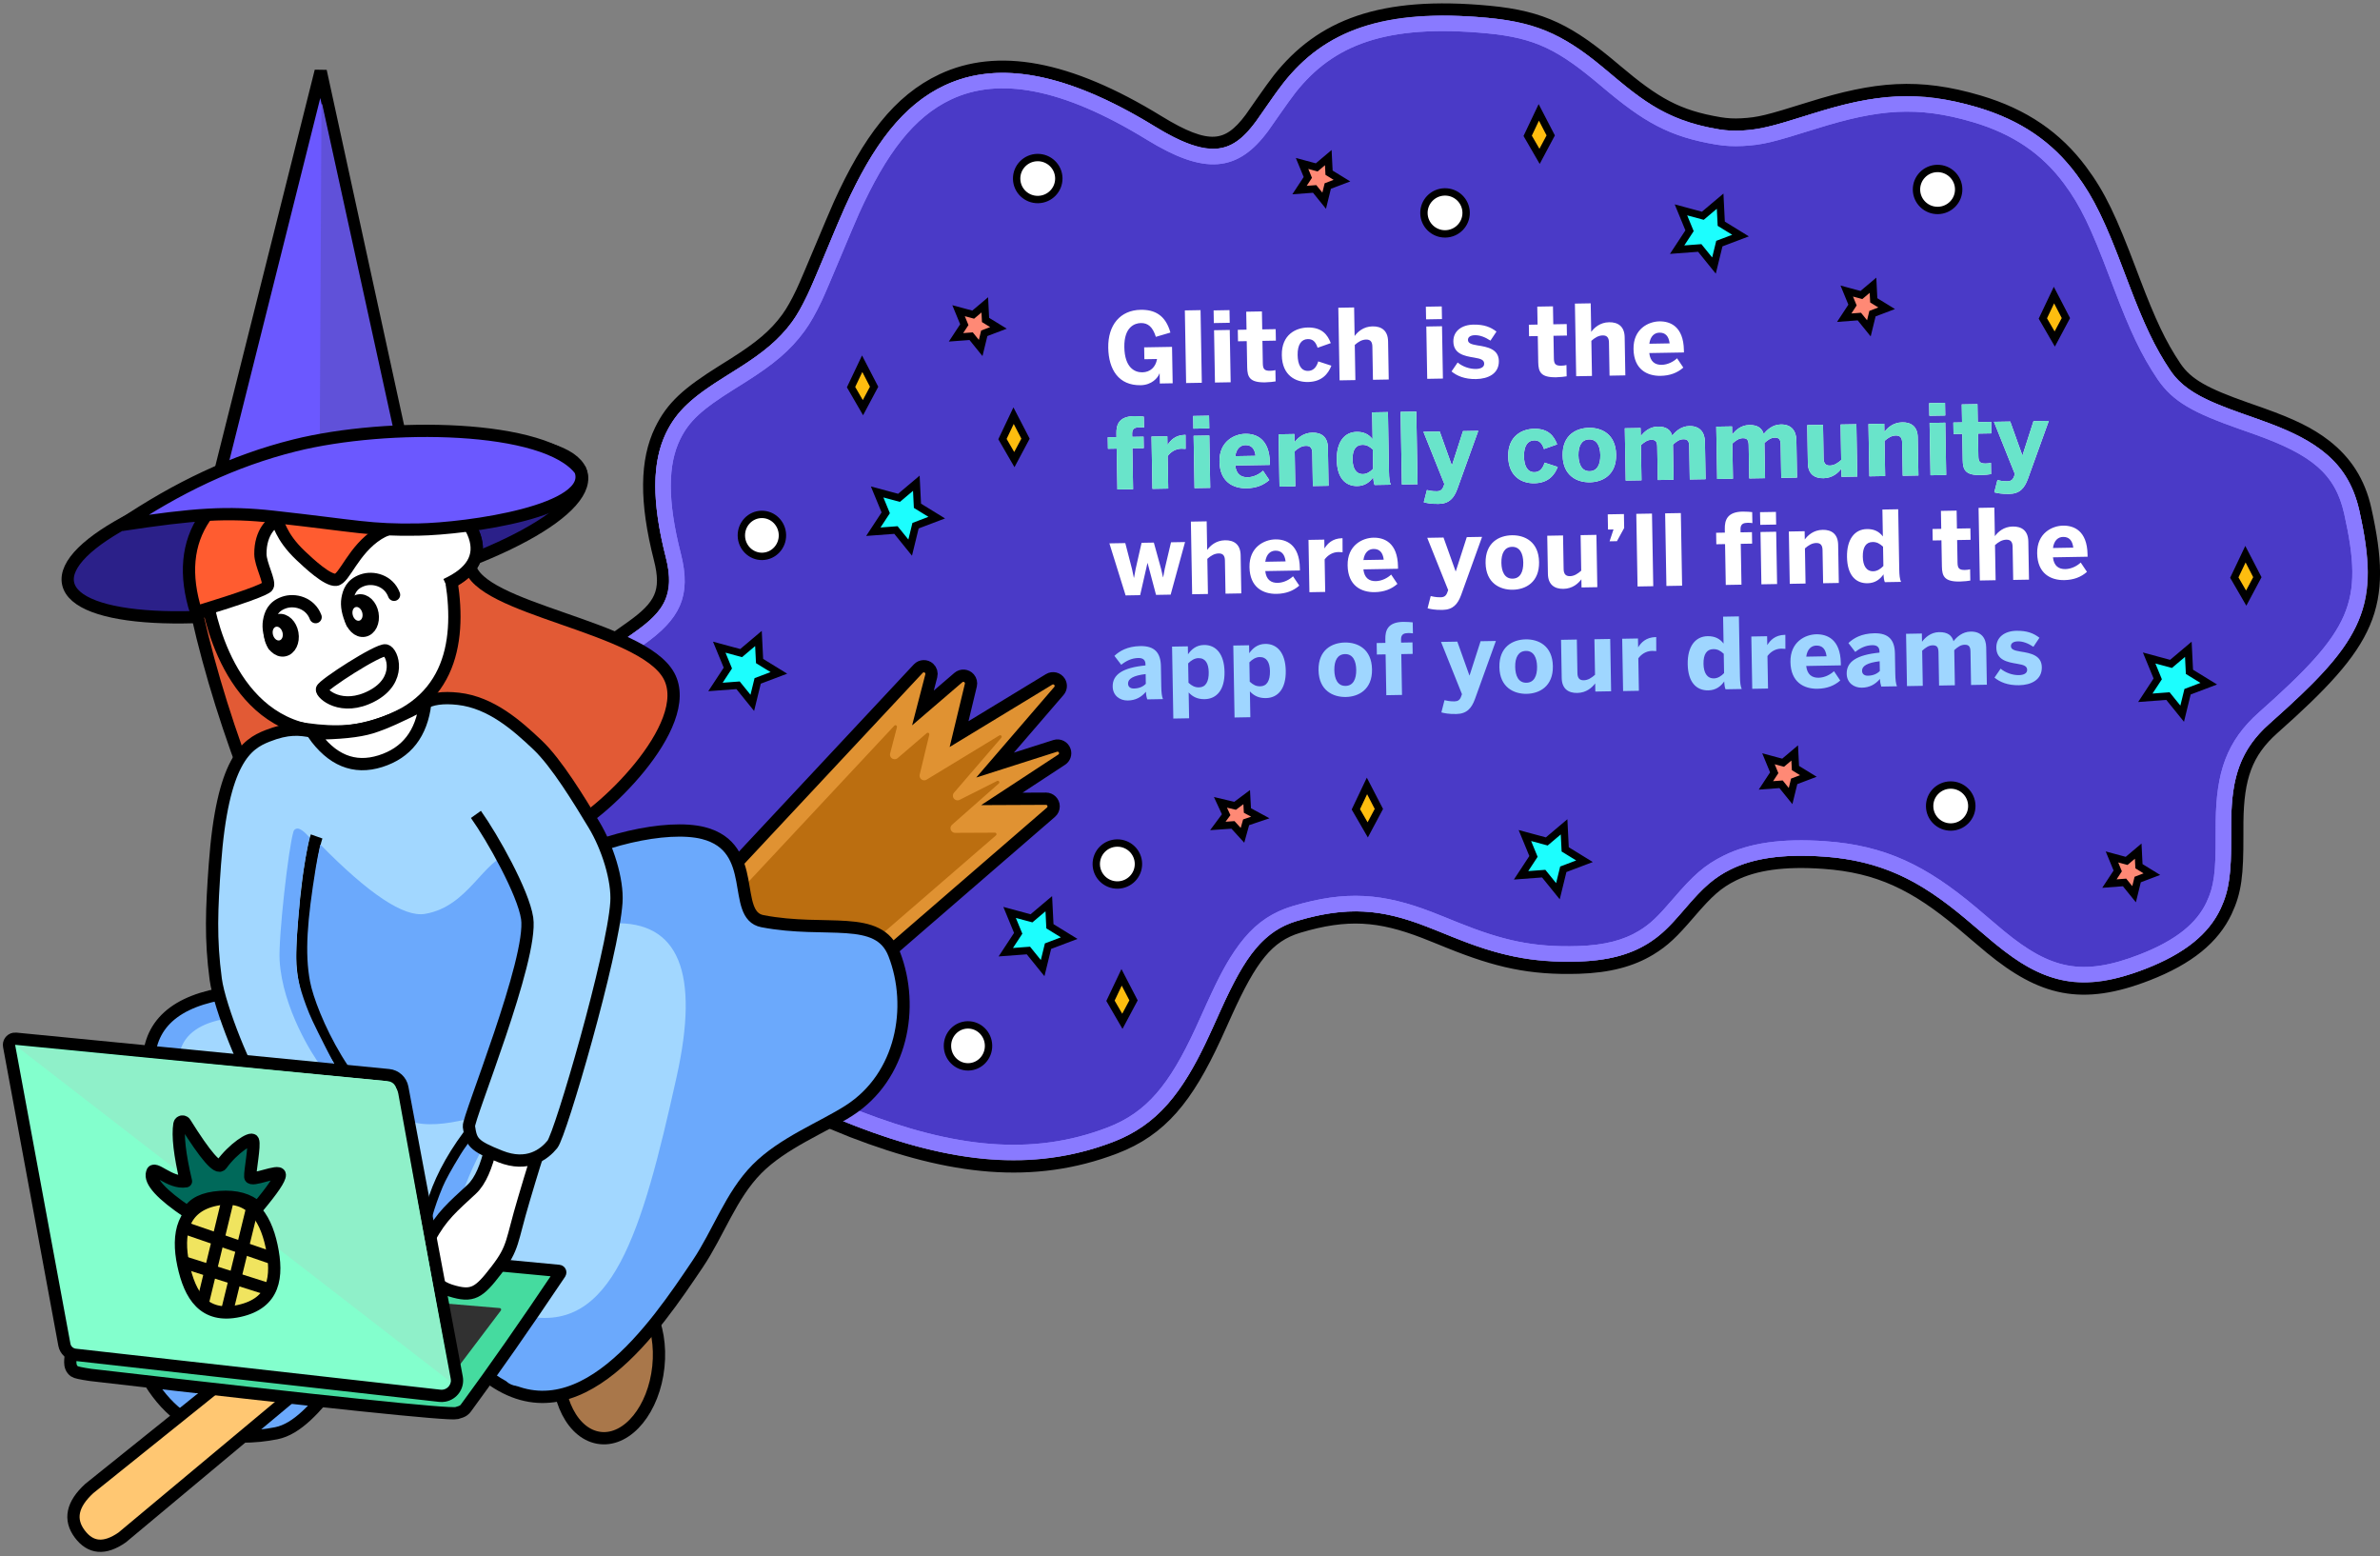 <?xml version="1.0" encoding="UTF-8"?>
<svg width="485px" height="317px" viewBox="0 0 485 317" version="1.1" xmlns="http://www.w3.org/2000/svg" xmlns:xlink="http://www.w3.org/1999/xlink">
    <rect x="0" y="0" width="485" height="317" fill="#808080" stroke="none"/>
    <!-- Generator: Sketch 52.5 (67469) - http://www.bohemiancoding.com/sketch -->
    <title>glitch-witch-large</title>
    <desc>Created with Sketch.</desc>
    <defs>
        <path d="M0.709,222.32 C25.669,179.58 40.553,150.524 45.362,135.151 C49.755,121.108 66.907,123.907 63.063,107.702 C54.359,71.009 77.939,75.61 89.631,60.17 C101.324,44.731 107.714,-14.373 164.243,21.684 C194.574,41.031 175.592,-5.653 232.614,0.757 C257.151,3.515 256.577,20.093 279.144,24.267 C293.619,26.945 306.584,12.741 331.849,20.685 C360.248,29.615 357.798,55.805 370.255,74.968 C378.022,86.916 403.996,83.286 408.274,104.188 C412.551,125.089 407.516,131.616 389.179,147.31 C370.841,163.004 394.21,185.304 363.016,196.799 C331.822,208.293 331.719,175.737 297.977,172.776 C264.235,169.816 275.132,192.915 247.6,193.273 C220.067,193.631 215.383,176.969 190.327,184.018 C172.384,189.066 174.953,220.086 152.06,228.382 C122.001,239.273 92.803,219.932 82.216,216.987 C49.304,207.832 48.461,197.146 38.19,199.489 C21.002,203.41 8.509,211.02 0.709,222.32 Z" id="path-1"></path>
        <path d="M2.057,37.092 L2.057,28.772 L0.277,28.772 L0.277,26.432 L2.057,26.432 L2.057,25.692 C2.057,23.912 2.597,22.212 5.757,22.212 C6.377,22.212 7.517,22.312 7.697,22.352 L7.697,24.592 C7.537,24.552 7.077,24.512 6.757,24.512 C5.977,24.512 5.257,24.652 5.257,25.792 L5.257,26.432 L7.577,26.432 L7.577,28.772 L5.257,28.772 L5.257,37.092 L2.057,37.092 Z M9.197,37.092 L9.197,26.432 L12.417,26.432 L12.417,28.212 L12.437,28.212 C13.017,27.312 14.037,26.212 16.037,26.212 L16.137,26.212 L16.097,29.072 C15.977,29.052 15.457,29.012 15.257,29.012 C13.977,29.012 13.017,29.692 12.417,30.472 L12.417,37.092 L9.197,37.092 Z M17.757,24.972 L17.757,22.392 L20.997,22.392 L20.997,24.972 L17.757,24.972 Z M17.777,37.092 L17.777,26.432 L20.977,26.432 L20.977,37.092 L17.777,37.092 Z M28.397,37.312 C25.617,37.312 22.957,35.892 22.957,31.772 C22.957,27.632 26.117,26.212 28.317,26.212 C30.517,26.212 33.217,27.312 33.217,32.152 L33.217,32.632 L26.157,32.632 C26.317,34.392 27.297,35.072 28.637,35.072 C29.897,35.072 31.077,34.452 31.797,33.792 L33.037,35.712 C31.797,36.772 30.257,37.312 28.397,37.312 Z M26.197,30.732 L30.337,30.732 C30.177,29.232 29.497,28.512 28.297,28.512 C27.297,28.512 26.437,29.172 26.197,30.732 Z M35.097,37.092 L35.097,26.432 L38.317,26.432 L38.317,28.112 C38.957,27.272 40.137,26.212 41.997,26.212 C43.797,26.212 45.097,27.112 45.097,29.312 L45.097,37.092 L41.897,37.092 L41.897,30.332 C41.897,29.372 41.537,28.872 40.637,28.872 C39.777,28.872 39.037,29.312 38.317,29.932 L38.317,37.092 L35.097,37.092 Z M50.957,37.252 C48.537,37.252 46.857,35.532 46.857,31.852 C46.857,28.172 48.557,26.212 50.997,26.212 C52.437,26.212 53.477,26.732 54.237,27.772 L54.237,22.292 L57.457,22.292 L57.457,34.492 C57.457,35.772 57.537,36.552 57.777,37.092 L54.477,37.092 C54.337,36.832 54.237,36.032 54.237,35.492 C53.537,36.452 52.537,37.252 50.957,37.252 Z M52.157,34.832 C52.977,34.832 53.717,34.332 54.237,33.792 L54.237,29.852 C53.537,29.192 52.957,28.872 52.117,28.872 C50.777,28.872 50.077,29.892 50.077,31.832 C50.077,33.612 50.717,34.832 52.157,34.832 Z M60.037,37.092 L60.037,22.292 L63.237,22.292 L63.237,37.092 L60.037,37.092 Z M67.477,41.172 C65.897,41.172 64.997,40.952 64.437,40.792 L65.117,38.312 C65.417,38.392 66.177,38.592 67.137,38.592 C67.837,38.592 68.237,38.332 68.497,37.672 L68.697,37.152 L64.617,26.432 L67.937,26.432 L70.277,33.352 L70.317,33.352 L72.677,26.432 L75.797,26.432 L71.317,38.212 C70.597,40.052 69.617,41.172 67.477,41.172 Z M87.037,37.312 C84.537,37.312 81.797,35.912 81.797,31.772 C81.797,27.512 84.817,26.212 87.177,26.212 C90.077,26.212 91.197,27.752 91.817,29.472 L89.117,30.372 C88.697,29.012 88.077,28.572 87.137,28.572 C85.837,28.572 85.017,29.672 85.017,31.792 C85.017,33.692 85.617,35.052 87.097,35.052 C87.957,35.052 88.737,34.592 89.197,33.152 L91.857,34.072 C91.177,35.732 89.857,37.312 87.037,37.312 Z M98.357,37.312 C95.777,37.312 92.897,35.912 92.897,31.772 C92.897,27.592 95.757,26.212 98.357,26.212 C100.937,26.212 103.797,27.592 103.797,31.772 C103.797,35.912 100.937,37.312 98.357,37.312 Z M98.357,35.052 C99.877,35.052 100.577,33.732 100.577,31.792 C100.577,30.012 99.957,28.572 98.357,28.572 C96.817,28.572 96.117,29.872 96.117,31.792 C96.117,33.572 96.717,35.052 98.357,35.052 Z M105.657,37.092 L105.657,26.432 L108.877,26.432 L108.877,28.112 C109.517,27.272 110.697,26.212 112.377,26.212 C114.157,26.212 114.997,26.952 115.297,28.112 C115.937,27.292 117.137,26.212 118.817,26.212 C120.977,26.212 121.937,27.572 121.937,29.472 L121.937,37.092 L118.717,37.092 L118.717,30.332 C118.717,29.372 118.497,28.872 117.557,28.872 C116.757,28.872 116.117,29.312 115.417,29.932 L115.417,37.092 L112.197,37.092 L112.197,30.332 C112.197,29.372 111.977,28.872 111.037,28.872 C110.237,28.872 109.597,29.312 108.877,29.932 L108.877,37.092 L105.657,37.092 Z M124.297,37.092 L124.297,26.432 L127.517,26.432 L127.517,28.112 C128.157,27.272 129.337,26.212 131.017,26.212 C132.797,26.212 133.637,26.952 133.937,28.112 C134.577,27.292 135.777,26.212 137.457,26.212 C139.617,26.212 140.577,27.572 140.577,29.472 L140.577,37.092 L137.357,37.092 L137.357,30.332 C137.357,29.372 137.137,28.872 136.197,28.872 C135.397,28.872 134.757,29.312 134.057,29.932 L134.057,37.092 L130.837,37.092 L130.837,30.332 C130.837,29.372 130.617,28.872 129.677,28.872 C128.877,28.872 128.237,29.312 127.517,29.932 L127.517,37.092 L124.297,37.092 Z M145.957,37.312 C144.137,37.312 142.837,36.412 142.837,34.212 L142.837,26.432 L146.057,26.432 L146.057,33.272 C146.057,34.232 146.417,34.752 147.317,34.752 C148.177,34.752 148.917,34.292 149.637,33.672 L149.637,26.432 L152.857,26.432 L152.857,37.092 L149.637,37.092 L149.637,35.432 C148.997,36.252 147.817,37.312 145.957,37.312 Z M155.317,37.092 L155.317,26.432 L158.537,26.432 L158.537,28.112 C159.177,27.272 160.357,26.212 162.217,26.212 C164.017,26.212 165.317,27.112 165.317,29.312 L165.317,37.092 L162.117,37.092 L162.117,30.332 C162.117,29.372 161.757,28.872 160.857,28.872 C159.997,28.872 159.257,29.312 158.537,29.932 L158.537,37.092 L155.317,37.092 Z M167.757,24.972 L167.757,22.392 L170.997,22.392 L170.997,24.972 L167.757,24.972 Z M167.777,37.092 L167.777,26.432 L170.977,26.432 L170.977,37.092 L167.777,37.092 Z M178.017,37.232 C174.857,37.232 174.397,36.092 174.397,34.092 L174.397,28.772 L172.617,28.772 L172.617,26.432 L174.397,26.432 L174.397,22.772 L177.597,22.772 L177.597,26.432 L180.337,26.432 L180.337,28.772 L177.597,28.772 L177.597,33.392 C177.597,34.532 177.917,34.892 179.077,34.892 C179.437,34.892 179.917,34.852 180.137,34.772 L180.137,37.072 C179.897,37.132 178.717,37.232 178.017,37.232 Z M183.757,41.172 C182.177,41.172 181.277,40.952 180.717,40.792 L181.397,38.312 C181.697,38.392 182.457,38.592 183.417,38.592 C184.117,38.592 184.517,38.332 184.777,37.672 L184.977,37.152 L180.897,26.432 L184.217,26.432 L186.557,33.352 L186.597,33.352 L188.957,26.432 L192.077,26.432 L187.597,38.212 C186.877,40.052 185.897,41.172 183.757,41.172 Z" id="path-2"></path>
    </defs>
    <g id="Kiki" stroke="none" stroke-width="1" fill="none" fill-rule="evenodd">
        <g id="option-1-copy-10" transform="translate(-64, -169)">
            <g id="glitch-witch-large" transform="translate(59, 168.465)">
                <g id="glitch-kiki-illustration" transform="translate(245.933, 159.55) rotate(-1) translate(-245.933, -159.55) translate(3.433, 4.55)">
                    <g id="background-blob" transform="translate(75, 0)">
                        <g id="Path-46-Copy-3">
                            <use fill="#4A3AC7" fill-rule="evenodd" xlink:href="#path-1"></use>
                            <path stroke="#000000" stroke-width="2.5" d="M-0.371,221.689 C24.541,179.032 39.398,150.03 44.169,134.778 C45.689,129.919 48.403,126.885 53.274,123.485 C53.835,123.093 55.714,121.818 55.795,121.762 C61.801,117.64 63.448,114.742 61.847,107.991 C59.046,96.183 59.355,87.886 62.448,81.78 C64.873,76.994 68.133,74.252 75.259,69.955 C75.534,69.789 76.479,69.221 76.539,69.185 C77.048,68.878 77.438,68.642 77.818,68.41 C83,65.245 86.048,62.832 88.635,59.416 C89.632,58.099 90.648,56.365 91.769,54.108 C93.061,51.508 98.28,39.39 99.686,36.427 C105.82,23.5 112.15,15.407 121.045,11.416 C132.335,6.35 146.643,8.975 164.915,20.63 C174.981,27.051 179.018,26.532 183.788,20.345 C184.09,19.953 188.114,14.301 189.603,12.487 C198.419,1.749 210.645,-2.97 232.753,-0.485 C243.714,0.747 249.09,3.729 258.144,11.655 C258.257,11.754 258.257,11.754 258.37,11.853 C266.278,18.775 270.727,21.439 279.371,23.038 C280.807,23.304 282.272,23.401 283.806,23.342 C287.42,23.204 289.132,22.783 297.844,20.226 C311.216,16.3 319.95,15.633 332.223,19.493 C341.39,22.375 347.932,27.14 352.82,33.94 C356.525,39.095 358.636,43.879 362.421,54.419 C362.629,54.997 362.738,55.302 362.837,55.576 C362.994,56.013 363.126,56.381 363.253,56.732 C366.226,64.958 368.294,69.657 371.303,74.287 C373.655,77.905 377.253,79.904 385.642,83.018 C385.946,83.131 387.044,83.537 387.267,83.62 C387.91,83.858 388.418,84.048 388.91,84.234 C394.702,86.426 398.348,88.224 401.558,90.799 C405.681,94.106 408.355,98.347 409.499,103.937 C413.605,124.002 410.236,130.933 389.991,148.26 C384.336,153.1 382.575,158.275 382.309,167.113 C382.285,167.92 382.273,168.564 382.251,170.03 C382.134,177.887 381.704,181.314 379.702,185.372 C377.06,190.729 371.95,194.839 363.448,197.972 C349.972,202.937 341.909,200.753 331.603,191.987 C330.442,190.999 326.408,187.426 325.741,186.85 C316.507,178.855 309.111,175.008 297.868,174.021 C289.707,173.305 283.877,174.088 279.449,176.179 C276.116,177.754 274.157,179.501 270.394,183.727 C270.345,183.782 270.345,183.782 270.295,183.838 C266.852,187.705 265.083,189.376 262.194,191.058 C258.388,193.274 253.738,194.443 247.616,194.523 C237.697,194.652 230.97,192.967 221.414,188.929 C220.822,188.679 218.8,187.817 218.791,187.813 C217.764,187.376 216.99,187.052 216.236,186.747 C207.22,183.098 200.65,182.412 190.666,185.221 C184.323,187.006 180.829,191.487 175.606,202.495 C175.437,202.852 175.265,203.216 175.032,203.71 C174.744,204.321 174.59,204.649 174.454,204.937 C173.982,205.937 173.627,206.682 173.272,207.415 C167.351,219.658 161.98,226.117 152.485,229.557 C135.654,235.656 118.857,233.34 99.046,225.306 C97.832,224.814 84.185,218.832 81.881,218.191 C78.509,217.253 75.369,216.271 72.435,215.244 C64.688,212.534 58.894,209.748 53.256,206.347 C51.94,205.553 48.279,203.24 47.829,202.965 C46.126,201.926 44.938,201.313 43.806,200.919 C42.102,200.327 40.488,200.247 38.468,200.708 C21.567,204.563 9.346,212.007 1.738,223.03 L-0.371,221.689 Z"></path>
                            <path stroke="#897AFF" stroke-width="3.15" d="M9.059,211.044 C16.543,204.983 26.145,200.621 37.84,197.953 C40.37,197.376 42.524,197.483 44.734,198.251 C46.095,198.724 47.44,199.419 49.301,200.554 C49.778,200.845 53.43,203.153 54.715,203.928 C60.193,207.233 65.812,209.934 73.367,212.578 C76.243,213.584 79.325,214.548 82.638,215.469 C85.169,216.173 99.093,222.277 100.108,222.689 C119.334,230.485 135.487,232.712 151.523,226.901 C160.151,223.774 165.1,217.824 170.729,206.185 C171.079,205.462 171.431,204.723 171.899,203.731 C172.035,203.444 172.189,203.117 172.477,202.505 C172.711,202.009 172.884,201.643 173.054,201.284 C178.613,189.568 182.498,184.584 189.901,182.502 C200.541,179.508 207.737,180.26 217.296,184.128 C218.068,184.441 218.856,184.77 219.897,185.213 C219.91,185.219 221.927,186.08 222.513,186.327 C231.741,190.226 238.11,191.821 247.579,191.698 C253.236,191.624 257.409,190.575 260.772,188.617 C263.327,187.13 264.932,185.613 268.185,181.959 C268.235,181.904 268.235,181.904 268.284,181.848 C272.285,177.355 274.469,175.408 278.243,173.625 C283.167,171.299 289.489,170.45 298.115,171.207 C310.044,172.254 317.946,176.365 327.59,184.714 C328.277,185.308 332.299,188.87 333.433,189.835 C343.022,197.991 350.055,199.896 362.471,195.321 C370.338,192.422 374.875,188.773 377.169,184.123 C378.921,180.57 379.316,177.428 379.426,169.988 C379.448,168.508 379.46,167.854 379.485,167.028 C379.773,157.472 381.782,151.568 388.154,146.114 C407.693,129.391 410.6,123.41 406.731,104.504 C404.897,95.542 399.615,91.306 387.91,86.877 C387.425,86.693 386.922,86.505 386.285,86.269 C386.063,86.186 384.965,85.78 384.659,85.666 C375.696,82.34 371.739,80.141 368.935,75.826 C365.776,70.967 363.639,66.109 360.596,57.693 C360.469,57.339 360.336,56.97 360.178,56.532 C360.08,56.257 359.97,55.952 359.762,55.373 C356.065,45.079 354.027,40.46 350.526,35.589 C345.992,29.282 339.956,24.885 331.376,22.187 C319.735,18.527 311.524,19.154 298.64,22.936 C289.65,25.575 287.865,26.014 283.914,26.165 C282.177,26.231 280.505,26.121 278.857,25.816 C269.607,24.105 264.765,21.206 256.51,13.979 C256.396,13.88 256.396,13.88 256.283,13.78 C247.622,6.199 242.716,3.477 232.438,2.322 C211.263,-0.058 199.983,4.296 191.786,14.28 C190.372,16.002 186.384,21.604 186.025,22.07 C180.327,29.462 174.65,30.191 163.396,23.012 C145.853,11.822 132.5,9.372 122.201,13.993 C114.073,17.64 108.109,25.266 102.239,37.638 C100.866,40.53 95.633,52.679 94.299,55.365 C93.107,57.766 92.008,59.641 90.887,61.121 C88.038,64.883 84.749,67.487 79.29,70.821 C78.905,71.056 78.51,71.296 77.996,71.605 C77.934,71.642 76.991,72.209 76.717,72.374 C70.02,76.413 67.082,78.884 64.968,83.056 C62.22,88.481 61.935,96.125 64.596,107.339 C66.512,115.42 64.263,119.377 57.394,124.092 C57.299,124.157 55.433,125.423 54.891,125.801 C50.485,128.877 48.163,131.473 46.865,135.621 C42.479,149.641 29.886,174.753 9.059,211.044 Z" stroke-linejoin="square"></path>
                        </g>
                        <path d="M37.49,196.418 C40.305,195.776 42.759,195.897 45.251,196.763 C46.74,197.281 48.173,198.021 50.121,199.209 C50.614,199.51 54.262,201.815 55.528,202.579 C60.917,205.83 66.439,208.485 73.888,211.091 C76.73,212.086 79.779,213.039 83.06,213.952 C85.718,214.691 99.796,220.863 100.7,221.229 C119.599,228.893 135.393,231.07 150.986,225.42 C159.132,222.468 163.845,216.802 169.311,205.499 C169.659,204.781 170.008,204.047 170.475,203.058 C170.61,202.772 170.764,202.446 171.053,201.833 C171.287,201.337 171.46,200.969 171.631,200.609 C174.308,194.966 176.078,191.758 178.387,188.796 C181.456,184.86 185.028,182.237 189.474,180.986 C200.479,177.889 208.025,178.677 217.887,182.668 C218.669,182.985 219.465,183.318 220.513,183.764 C220.529,183.77 222.543,184.63 223.126,184.876 C232.171,188.698 238.341,190.243 247.559,190.123 C252.955,190.053 256.863,189.071 259.98,187.256 C262.347,185.877 263.861,184.447 267.009,180.912 L267.108,180.801 C271.241,176.159 273.55,174.1 277.57,172.201 C282.771,169.744 289.368,168.859 298.252,169.638 C310.564,170.719 318.749,174.977 328.621,183.523 C329.319,184.127 333.334,187.682 334.454,188.635 C343.643,196.451 350.101,198.201 361.927,193.843 C369.439,191.075 373.657,187.683 375.756,183.426 C377.37,180.154 377.744,177.172 377.851,169.964 C377.873,168.476 377.886,167.817 377.911,166.98 C378.211,157.024 380.358,150.714 387.13,144.917 C406.275,128.532 408.925,123.08 405.188,104.819 C403.491,96.528 398.602,92.606 387.353,88.35 C386.871,88.167 386.371,87.981 385.737,87.745 C385.516,87.663 384.418,87.257 384.111,87.143 C374.827,83.697 370.671,81.388 367.614,76.685 C364.372,71.697 362.196,66.751 359.115,58.228 C358.987,57.874 358.854,57.504 358.696,57.064 C358.597,56.79 358.487,56.484 358.28,55.906 C354.632,45.747 352.635,41.221 349.247,36.508 C344.911,30.476 339.157,26.285 330.904,23.69 C319.615,20.14 311.695,20.745 299.084,24.448 C289.939,27.132 288.113,27.581 283.974,27.739 C282.125,27.81 280.336,27.691 278.571,27.365 C268.983,25.591 263.922,22.561 255.472,15.164 C255.359,15.065 255.359,15.065 255.245,14.965 C246.804,7.576 242.16,5 232.262,3.887 C211.607,1.565 200.855,5.716 193.004,15.279 C191.631,16.95 187.662,22.525 187.272,23.031 C181.056,31.096 174.466,31.941 162.549,24.34 C145.413,13.41 132.592,11.057 122.846,15.43 C115.146,18.885 109.385,26.25 103.662,38.313 C102.308,41.165 97.068,53.332 95.71,56.066 C94.477,58.548 93.332,60.502 92.143,62.072 C89.148,66.026 85.724,68.737 80.111,72.165 C79.722,72.403 79.324,72.643 78.808,72.954 C78.746,72.992 77.803,73.558 77.531,73.723 C71.072,77.618 68.314,79.937 66.373,83.768 C63.817,88.813 63.546,96.092 66.128,106.975 C68.221,115.797 65.636,120.345 58.285,125.39 C58.183,125.46 56.325,126.721 55.792,127.093 C51.645,129.987 49.542,132.339 48.368,136.091 C44.194,149.436 32.736,172.576 13.949,205.656 C20.569,201.564 28.423,198.486 37.49,196.418 Z M0.709,222.32 C25.669,179.58 40.553,150.524 45.362,135.151 C49.755,121.108 66.907,123.907 63.063,107.702 C54.359,71.009 77.939,75.61 89.631,60.17 C101.324,44.731 107.714,-14.373 164.243,21.684 C194.574,41.031 175.592,-5.653 232.614,0.757 C257.151,3.515 256.577,20.093 279.144,24.267 C293.619,26.945 306.584,12.741 331.849,20.685 C360.248,29.615 357.798,55.805 370.255,74.968 C378.022,86.916 403.996,83.286 408.274,104.188 C412.551,125.089 407.516,131.616 389.179,147.31 C370.841,163.004 394.21,185.304 363.016,196.799 C331.822,208.293 331.719,175.737 297.977,172.776 C264.235,169.816 275.132,192.915 247.6,193.273 C220.067,193.631 215.383,176.969 190.327,184.018 C172.384,189.066 174.953,220.086 152.06,228.382 C122.001,239.273 92.803,219.932 82.216,216.987 C49.304,207.832 48.461,197.146 38.19,199.489 C21.002,203.41 8.509,211.02 0.709,222.32 Z" id="Path-46-Copy-4" fill="#897AFF" fill-rule="nonzero"></path>
                        <g id="headline" transform="translate(153.251, 58.387)">
                            <path d="M3.437,80.116 C1.797,80.116 0.397,79.056 0.397,77.236 C0.397,74.776 2.477,73.416 7.157,73.036 L7.157,72.776 C7.157,71.996 6.757,71.496 5.717,71.496 C4.357,71.496 3.197,72.056 2.217,72.816 L0.857,70.976 C1.917,70.016 3.517,69.076 6.177,69.076 C9.097,69.076 10.297,70.516 10.297,73.256 L10.297,77.356 C10.297,78.636 10.377,79.416 10.597,79.956 L7.397,79.956 C7.257,79.516 7.157,78.996 7.157,78.396 C6.177,79.496 5.017,80.116 3.437,80.116 Z M4.717,77.696 C5.837,77.696 6.617,77.316 7.157,76.776 L7.157,74.796 C4.617,75.056 3.537,75.696 3.537,76.676 C3.537,77.356 4.017,77.696 4.717,77.696 Z M12.637,83.956 L12.637,69.296 L15.857,69.296 L15.857,70.916 C16.557,69.956 17.557,69.076 19.137,69.076 C21.557,69.076 23.237,70.936 23.237,74.616 C23.237,78.296 21.537,80.116 19.097,80.116 C17.657,80.116 16.657,79.596 15.857,78.696 L15.857,83.956 L12.637,83.956 Z M17.997,77.696 C19.337,77.696 20.017,76.576 20.017,74.636 C20.017,72.856 19.397,71.736 17.957,71.736 C17.137,71.736 16.397,72.236 15.857,72.776 L15.857,76.716 C16.557,77.376 17.137,77.696 17.997,77.696 Z M25.117,83.956 L25.117,69.296 L28.337,69.296 L28.337,70.916 C29.037,69.956 30.037,69.076 31.617,69.076 C34.037,69.076 35.717,70.936 35.717,74.616 C35.717,78.296 34.017,80.116 31.577,80.116 C30.137,80.116 29.137,79.596 28.337,78.696 L28.337,83.956 L25.117,83.956 Z M30.477,77.696 C31.817,77.696 32.497,76.576 32.497,74.636 C32.497,72.856 31.877,71.736 30.437,71.736 C29.617,71.736 28.877,72.236 28.337,72.776 L28.337,76.716 C29.037,77.376 29.617,77.696 30.477,77.696 Z M47.857,80.176 C45.277,80.176 42.397,78.776 42.397,74.636 C42.397,70.456 45.257,69.076 47.857,69.076 C50.437,69.076 53.297,70.456 53.297,74.636 C53.297,78.776 50.437,80.176 47.857,80.176 Z M47.857,77.916 C49.377,77.916 50.077,76.596 50.077,74.656 C50.077,72.876 49.457,71.436 47.857,71.436 C46.317,71.436 45.617,72.736 45.617,74.656 C45.617,76.436 46.217,77.916 47.857,77.916 Z M56.117,79.956 L56.117,71.636 L54.337,71.636 L54.337,69.296 L56.117,69.296 L56.117,68.556 C56.117,66.776 56.657,65.076 59.817,65.076 C60.437,65.076 61.577,65.176 61.757,65.216 L61.757,67.456 C61.597,67.416 61.137,67.376 60.817,67.376 C60.037,67.376 59.317,67.516 59.317,68.656 L59.317,69.296 L61.637,69.296 L61.637,71.636 L59.317,71.636 L59.317,79.956 L56.117,79.956 Z M70.317,84.036 C68.737,84.036 67.837,83.816 67.277,83.656 L67.957,81.176 C68.257,81.256 69.017,81.456 69.977,81.456 C70.677,81.456 71.077,81.196 71.337,80.536 L71.537,80.016 L67.457,69.296 L70.777,69.296 L73.117,76.216 L73.157,76.216 L75.517,69.296 L78.637,69.296 L74.157,81.076 C73.437,82.916 72.457,84.036 70.317,84.036 Z M84.717,80.176 C82.137,80.176 79.257,78.776 79.257,74.636 C79.257,70.456 82.117,69.076 84.717,69.076 C87.297,69.076 90.157,70.456 90.157,74.636 C90.157,78.776 87.297,80.176 84.717,80.176 Z M84.717,77.916 C86.237,77.916 86.937,76.596 86.937,74.656 C86.937,72.876 86.317,71.436 84.717,71.436 C83.177,71.436 82.477,72.736 82.477,74.656 C82.477,76.436 83.077,77.916 84.717,77.916 Z M95.037,80.176 C93.217,80.176 91.917,79.276 91.917,77.076 L91.917,69.296 L95.137,69.296 L95.137,76.136 C95.137,77.096 95.497,77.616 96.397,77.616 C97.257,77.616 97.997,77.156 98.717,76.536 L98.717,69.296 L101.937,69.296 L101.937,79.956 L98.717,79.956 L98.717,78.296 C98.077,79.116 96.897,80.176 95.037,80.176 Z M104.377,79.956 L104.377,69.296 L107.597,69.296 L107.597,71.076 L107.617,71.076 C108.197,70.176 109.217,69.076 111.217,69.076 L111.317,69.076 L111.277,71.936 C111.157,71.916 110.637,71.876 110.437,71.876 C109.157,71.876 108.197,72.556 107.597,73.336 L107.597,79.956 L104.377,79.956 Z M121.737,80.116 C119.317,80.116 117.637,78.396 117.637,74.716 C117.637,71.036 119.337,69.076 121.777,69.076 C123.217,69.076 124.257,69.596 125.017,70.636 L125.017,65.156 L128.237,65.156 L128.237,77.356 C128.237,78.636 128.317,79.416 128.557,79.956 L125.257,79.956 C125.117,79.696 125.017,78.896 125.017,78.356 C124.317,79.316 123.317,80.116 121.737,80.116 Z M122.937,77.696 C123.757,77.696 124.497,77.196 125.017,76.656 L125.017,72.716 C124.317,72.056 123.737,71.736 122.897,71.736 C121.557,71.736 120.857,72.756 120.857,74.696 C120.857,76.476 121.497,77.696 122.937,77.696 Z M130.697,79.956 L130.697,69.296 L133.917,69.296 L133.917,71.076 L133.937,71.076 C134.517,70.176 135.537,69.076 137.537,69.076 L137.637,69.076 L137.597,71.936 C137.477,71.916 136.957,71.876 136.757,71.876 C135.477,71.876 134.517,72.556 133.917,73.336 L133.917,79.956 L130.697,79.956 Z M144.017,80.176 C141.237,80.176 138.577,78.756 138.577,74.636 C138.577,70.496 141.737,69.076 143.937,69.076 C146.137,69.076 148.837,70.176 148.837,75.016 L148.837,75.496 L141.777,75.496 C141.937,77.256 142.917,77.936 144.257,77.936 C145.517,77.936 146.697,77.316 147.417,76.656 L148.657,78.576 C147.417,79.636 145.877,80.176 144.017,80.176 Z M141.817,73.596 L145.957,73.596 C145.797,72.096 145.117,71.376 143.917,71.376 C142.917,71.376 142.057,72.036 141.817,73.596 Z M153.037,80.116 C151.397,80.116 149.997,79.056 149.997,77.236 C149.997,74.776 152.077,73.416 156.757,73.036 L156.757,72.776 C156.757,71.996 156.357,71.496 155.317,71.496 C153.957,71.496 152.797,72.056 151.817,72.816 L150.457,70.976 C151.517,70.016 153.117,69.076 155.777,69.076 C158.697,69.076 159.897,70.516 159.897,73.256 L159.897,77.356 C159.897,78.636 159.977,79.416 160.197,79.956 L156.997,79.956 C156.857,79.516 156.757,78.996 156.757,78.396 C155.777,79.496 154.617,80.116 153.037,80.116 Z M154.317,77.696 C155.437,77.696 156.217,77.316 156.757,76.776 L156.757,74.796 C154.217,75.056 153.137,75.696 153.137,76.676 C153.137,77.356 153.617,77.696 154.317,77.696 Z M162.237,79.956 L162.237,69.296 L165.457,69.296 L165.457,70.976 C166.097,70.136 167.277,69.076 168.957,69.076 C170.737,69.076 171.577,69.816 171.877,70.976 C172.517,70.156 173.717,69.076 175.397,69.076 C177.557,69.076 178.517,70.436 178.517,72.336 L178.517,79.956 L175.297,79.956 L175.297,73.196 C175.297,72.236 175.077,71.736 174.137,71.736 C173.337,71.736 172.697,72.176 171.997,72.796 L171.997,79.956 L168.777,79.956 L168.777,73.196 C168.777,72.236 168.557,71.736 167.617,71.736 C166.817,71.736 166.177,72.176 165.457,72.796 L165.457,79.956 L162.237,79.956 Z M185.077,80.176 C182.737,80.176 181.177,79.456 180.097,78.536 L181.377,76.736 C182.337,77.576 183.777,78.116 185.077,78.116 C186.077,78.116 186.777,77.776 186.777,77.076 C186.777,76.336 186.217,76.056 184.757,75.796 C182.737,75.436 180.577,74.956 180.577,72.456 C180.577,70.316 182.337,69.076 184.717,69.076 C186.897,69.076 188.217,69.636 189.397,70.576 L188.137,72.396 C187.057,71.656 185.997,71.236 184.997,71.236 C184.077,71.236 183.557,71.596 183.557,72.176 C183.557,72.816 184.137,73.076 185.457,73.316 C187.557,73.676 189.777,74.156 189.777,76.576 C189.777,79.156 187.537,80.176 185.077,80.176 Z" id="app-of-your-dreams" fill="#9FD6FF"></path>
                            <path d="M3.355,58.703 L0.235,48.043 L3.475,48.043 L4.395,51.863 C4.675,52.983 4.855,53.743 5.095,55.123 L5.135,55.123 C5.395,53.723 5.575,52.943 5.875,51.783 L6.795,48.043 L9.295,48.043 L10.275,51.843 C10.595,52.963 10.755,53.743 11.035,55.123 L11.075,55.123 C11.335,53.763 11.515,52.983 11.815,51.883 L12.795,48.043 L15.655,48.043 L12.535,58.703 L9.555,58.703 L7.955,52.203 L7.915,52.203 L6.315,58.703 L3.355,58.703 Z M16.915,58.703 L16.915,43.903 L20.135,43.903 L20.135,49.723 C20.775,48.883 21.955,47.823 23.815,47.823 C25.635,47.823 26.935,48.723 26.935,50.923 L26.935,58.703 L23.715,58.703 L23.715,51.943 C23.715,50.983 23.355,50.483 22.475,50.483 C21.595,50.483 20.855,50.923 20.135,51.543 L20.135,58.703 L16.915,58.703 Z M34.135,58.923 C31.355,58.923 28.695,57.503 28.695,53.383 C28.695,49.243 31.855,47.823 34.055,47.823 C36.255,47.823 38.955,48.923 38.955,53.763 L38.955,54.243 L31.895,54.243 C32.055,56.003 33.035,56.683 34.375,56.683 C35.635,56.683 36.815,56.063 37.535,55.403 L38.775,57.323 C37.535,58.383 35.995,58.923 34.135,58.923 Z M31.935,52.343 L36.075,52.343 C35.915,50.843 35.235,50.123 34.035,50.123 C33.035,50.123 32.175,50.783 31.935,52.343 Z M40.815,58.703 L40.815,48.043 L44.035,48.043 L44.035,49.823 L44.055,49.823 C44.635,48.923 45.655,47.823 47.655,47.823 L47.755,47.823 L47.715,50.683 C47.595,50.663 47.075,50.623 46.875,50.623 C45.595,50.623 44.635,51.303 44.035,52.083 L44.035,58.703 L40.815,58.703 Z M54.135,58.923 C51.355,58.923 48.695,57.503 48.695,53.383 C48.695,49.243 51.855,47.823 54.055,47.823 C56.255,47.823 58.955,48.923 58.955,53.763 L58.955,54.243 L51.895,54.243 C52.055,56.003 53.035,56.683 54.375,56.683 C55.635,56.683 56.815,56.063 57.535,55.403 L58.775,57.323 C57.535,58.383 55.995,58.923 54.135,58.923 Z M51.935,52.343 L56.075,52.343 C55.915,50.843 55.235,50.123 54.035,50.123 C53.035,50.123 52.175,50.783 51.935,52.343 Z M67.875,62.783 C66.295,62.783 65.395,62.563 64.835,62.403 L65.515,59.923 C65.815,60.003 66.575,60.203 67.535,60.203 C68.235,60.203 68.635,59.943 68.895,59.283 L69.095,58.763 L65.015,48.043 L68.335,48.043 L70.675,54.963 L70.715,54.963 L73.075,48.043 L76.195,48.043 L71.715,59.823 C70.995,61.663 70.015,62.783 67.875,62.783 Z M82.275,58.923 C79.695,58.923 76.815,57.523 76.815,53.383 C76.815,49.203 79.675,47.823 82.275,47.823 C84.855,47.823 87.715,49.203 87.715,53.383 C87.715,57.523 84.855,58.923 82.275,58.923 Z M82.275,56.663 C83.795,56.663 84.495,55.343 84.495,53.403 C84.495,51.623 83.875,50.183 82.275,50.183 C80.735,50.183 80.035,51.483 80.035,53.403 C80.035,55.183 80.635,56.663 82.275,56.663 Z M92.595,58.923 C90.775,58.923 89.475,58.023 89.475,55.823 L89.475,48.043 L92.695,48.043 L92.695,54.883 C92.695,55.843 93.055,56.363 93.955,56.363 C94.815,56.363 95.555,55.903 96.275,55.283 L96.275,48.043 L99.495,48.043 L99.495,58.703 L96.275,58.703 L96.275,57.043 C95.635,57.863 94.455,58.923 92.595,58.923 Z M102.155,49.403 L102.995,47.003 L101.875,47.003 L101.875,43.903 L105.175,43.903 L105.175,46.743 L103.655,49.403 L102.155,49.403 Z M107.695,58.703 L107.695,43.903 L110.895,43.903 L110.895,58.703 L107.695,58.703 Z M113.575,58.703 L113.575,43.903 L116.775,43.903 L116.775,58.703 L113.575,58.703 Z M125.675,58.703 L125.675,50.383 L123.895,50.383 L123.895,48.043 L125.675,48.043 L125.675,47.303 C125.675,45.523 126.215,43.823 129.375,43.823 C129.995,43.823 131.135,43.923 131.315,43.963 L131.315,46.203 C131.155,46.163 130.695,46.123 130.375,46.123 C129.595,46.123 128.875,46.263 128.875,47.403 L128.875,48.043 L131.195,48.043 L131.195,50.383 L128.875,50.383 L128.875,58.703 L125.675,58.703 Z M132.915,46.583 L132.915,44.003 L136.155,44.003 L136.155,46.583 L132.915,46.583 Z M132.935,58.703 L132.935,48.043 L136.135,48.043 L136.135,58.703 L132.935,58.703 Z M138.715,58.703 L138.715,48.043 L141.935,48.043 L141.935,49.723 C142.575,48.883 143.755,47.823 145.615,47.823 C147.415,47.823 148.715,48.723 148.715,50.923 L148.715,58.703 L145.515,58.703 L145.515,51.943 C145.515,50.983 145.155,50.483 144.255,50.483 C143.395,50.483 142.655,50.923 141.935,51.543 L141.935,58.703 L138.715,58.703 Z M154.575,58.863 C152.155,58.863 150.475,57.143 150.475,53.463 C150.475,49.783 152.175,47.823 154.615,47.823 C156.055,47.823 157.095,48.343 157.855,49.383 L157.855,43.903 L161.075,43.903 L161.075,56.103 C161.075,57.383 161.155,58.163 161.395,58.703 L158.095,58.703 C157.955,58.443 157.855,57.643 157.855,57.103 C157.155,58.063 156.155,58.863 154.575,58.863 Z M155.775,56.443 C156.595,56.443 157.335,55.943 157.855,55.403 L157.855,51.463 C157.155,50.803 156.575,50.483 155.735,50.483 C154.395,50.483 153.695,51.503 153.695,53.443 C153.695,55.223 154.335,56.443 155.775,56.443 Z M173.395,58.843 C170.235,58.843 169.775,57.703 169.775,55.703 L169.775,50.383 L167.995,50.383 L167.995,48.043 L169.775,48.043 L169.775,44.383 L172.975,44.383 L172.975,48.043 L175.715,48.043 L175.715,50.383 L172.975,50.383 L172.975,55.003 C172.975,56.143 173.295,56.503 174.455,56.503 C174.815,56.503 175.295,56.463 175.515,56.383 L175.515,58.683 C175.275,58.743 174.095,58.843 173.395,58.843 Z M177.455,58.703 L177.455,43.903 L180.675,43.903 L180.675,49.723 C181.315,48.883 182.495,47.823 184.355,47.823 C186.175,47.823 187.475,48.723 187.475,50.923 L187.475,58.703 L184.255,58.703 L184.255,51.943 C184.255,50.983 183.895,50.483 183.015,50.483 C182.135,50.483 181.395,50.923 180.675,51.543 L180.675,58.703 L177.455,58.703 Z M194.675,58.923 C191.895,58.923 189.235,57.503 189.235,53.383 C189.235,49.243 192.395,47.823 194.595,47.823 C196.795,47.823 199.495,48.923 199.495,53.763 L199.495,54.243 L192.435,54.243 C192.595,56.003 193.575,56.683 194.915,56.683 C196.175,56.683 197.355,56.063 198.075,55.403 L199.315,57.323 C198.075,58.383 196.535,58.923 194.675,58.923 Z M192.475,52.343 L196.615,52.343 C196.455,50.843 195.775,50.123 194.575,50.123 C193.575,50.123 192.715,50.783 192.475,52.343 Z" id="where-you’ll-find-th" fill="#FFFFFF"></path>
                            <g id="friendly-community" fill-rule="nonzero">
                                <use fill="#FFFFFF" xlink:href="#path-2"></use>
                                <use fill="#69E4CA" xlink:href="#path-2"></use>
                            </g>
                            <path d="M7.177,15.94 C2.697,15.94 0.697,12.66 0.697,8.2 C0.697,3.56 3.277,0.58 7.437,0.58 C10.237,0.58 12.477,1.7 13.417,5.32 L10.437,6.14 C9.817,4.08 8.877,3.28 7.417,3.28 C6.217,3.28 3.977,3.98 3.977,8.14 C3.977,12.28 5.977,13.32 7.557,13.32 C9.177,13.32 10.297,12.3 10.597,10.66 L8.017,10.66 L8.017,8.24 L13.697,8.24 L13.697,15.66 L11.077,15.66 L11.077,13.62 L11.037,13.62 C10.717,14.5 9.417,15.94 7.177,15.94 Z M16.437,15.66 L16.437,0.86 L19.637,0.86 L19.637,15.66 L16.437,15.66 Z M22.297,3.54 L22.297,0.96 L25.537,0.96 L25.537,3.54 L22.297,3.54 Z M22.317,15.66 L22.317,5 L25.517,5 L25.517,15.66 L22.317,15.66 Z M32.557,15.8 C29.397,15.8 28.937,14.66 28.937,12.66 L28.937,7.34 L27.157,7.34 L27.157,5 L28.937,5 L28.937,1.34 L32.137,1.34 L32.137,5 L34.877,5 L34.877,7.34 L32.137,7.34 L32.137,11.96 C32.137,13.1 32.457,13.46 33.617,13.46 C33.977,13.46 34.457,13.42 34.677,13.34 L34.677,15.64 C34.437,15.7 33.257,15.8 32.557,15.8 Z M41.277,15.88 C38.777,15.88 36.037,14.48 36.037,10.34 C36.037,6.08 39.057,4.78 41.417,4.78 C44.317,4.78 45.437,6.32 46.057,8.04 L43.357,8.94 C42.937,7.58 42.317,7.14 41.377,7.14 C40.077,7.14 39.257,8.24 39.257,10.36 C39.257,12.26 39.857,13.62 41.337,13.62 C42.197,13.62 42.977,13.16 43.437,11.72 L46.097,12.64 C45.417,14.3 44.097,15.88 41.277,15.88 Z M47.717,15.66 L47.717,0.86 L50.937,0.86 L50.937,6.68 C51.577,5.84 52.757,4.78 54.617,4.78 C56.437,4.78 57.737,5.68 57.737,7.88 L57.737,15.66 L54.517,15.66 L54.517,8.9 C54.517,7.94 54.157,7.44 53.277,7.44 C52.397,7.44 51.657,7.88 50.937,8.5 L50.937,15.66 L47.717,15.66 Z M65.557,3.54 L65.557,0.96 L68.797,0.96 L68.797,3.54 L65.557,3.54 Z M65.577,15.66 L65.577,5 L68.777,5 L68.777,15.66 L65.577,15.66 Z M75.537,15.88 C73.197,15.88 71.637,15.16 70.557,14.24 L71.837,12.44 C72.797,13.28 74.237,13.82 75.537,13.82 C76.537,13.82 77.237,13.48 77.237,12.78 C77.237,12.04 76.677,11.76 75.217,11.5 C73.197,11.14 71.037,10.66 71.037,8.16 C71.037,6.02 72.797,4.78 75.177,4.78 C77.357,4.78 78.677,5.34 79.857,6.28 L78.597,8.1 C77.517,7.36 76.457,6.94 75.457,6.94 C74.537,6.94 74.017,7.3 74.017,7.88 C74.017,8.52 74.597,8.78 75.917,9.02 C78.017,9.38 80.237,9.86 80.237,12.28 C80.237,14.86 77.997,15.88 75.537,15.88 Z M91.877,15.8 C88.717,15.8 88.257,14.66 88.257,12.66 L88.257,7.34 L86.477,7.34 L86.477,5 L88.257,5 L88.257,1.34 L91.457,1.34 L91.457,5 L94.197,5 L94.197,7.34 L91.457,7.34 L91.457,11.96 C91.457,13.1 91.777,13.46 92.937,13.46 C93.297,13.46 93.777,13.42 93.997,13.34 L93.997,15.64 C93.757,15.7 92.577,15.8 91.877,15.8 Z M95.937,15.66 L95.937,0.86 L99.157,0.86 L99.157,6.68 C99.797,5.84 100.977,4.78 102.837,4.78 C104.657,4.78 105.957,5.68 105.957,7.88 L105.957,15.66 L102.737,15.66 L102.737,8.9 C102.737,7.94 102.377,7.44 101.497,7.44 C100.617,7.44 99.877,7.88 99.157,8.5 L99.157,15.66 L95.937,15.66 Z M113.157,15.88 C110.377,15.88 107.717,14.46 107.717,10.34 C107.717,6.2 110.877,4.78 113.077,4.78 C115.277,4.78 117.977,5.88 117.977,10.72 L117.977,11.2 L110.917,11.2 C111.077,12.96 112.057,13.64 113.397,13.64 C114.657,13.64 115.837,13.02 116.557,12.36 L117.797,14.28 C116.557,15.34 115.017,15.88 113.157,15.88 Z M110.957,9.3 L115.097,9.3 C114.937,7.8 114.257,7.08 113.057,7.08 C112.057,7.08 111.197,7.74 110.957,9.3 Z" id="Glitch-is-the" fill="#FFFFFF"></path>
                        </g>
                    </g>
                    <g id="witch" transform="translate(0.138, 5.59)">
                        <ellipse id="Oval-Copy" stroke="#000000" stroke-width="2.5" fill="#2B2089" fill-rule="nonzero" transform="translate(68.561, 95.1) rotate(-11) translate(-68.561, -95.1) " cx="68.561" cy="95.1" rx="53.5" ry="14.5"></ellipse>
                        <polygon id="Path-36-Copy-2" stroke="#000000" stroke-width="2.5" fill="#6B58FF" fill-rule="nonzero" transform="translate(68.935, 44.355) rotate(3) translate(-68.935, -44.355) " points="49.128 85.827 67.106 1.889 88.742 86.82"></polygon>
                        <path d="M69.548,77.433 L67.508,9.071 C67.507,9.03 67.53,8.993 67.564,8.981 C67.606,8.967 67.65,8.995 67.662,9.043 L85.81,79.946 L69.548,77.433 Z" id="Path-11-Copy" fill="#6051D9" fill-rule="nonzero" transform="translate(76.659, 44.462) rotate(3) translate(-76.659, -44.462) "></path>
                        <g id="witch-copy" transform="translate(0.855, 75.195)">
                            <g id="broom-end" transform="translate(95, 36)" fill-rule="nonzero">
                                <path d="M84.743,17.778 L90.903,10.532 C91.462,9.873 92.45,9.793 93.109,10.353 C93.491,10.679 93.695,11.168 93.655,11.669 L92.846,21.887 L109.223,8.008 C109.883,7.449 110.87,7.531 111.429,8.19 C111.868,8.707 111.923,9.449 111.566,10.025 L101.075,26.975 L112.562,21.199 C113.334,20.81 114.275,21.121 114.663,21.894 C114.979,22.521 114.838,23.283 114.317,23.755 L103.519,33.563 L112.387,32.118 C113.24,31.979 114.044,32.558 114.183,33.411 C114.257,33.862 114.13,34.322 113.835,34.672 L26.486,138.245 L9.462,118.114 L82.542,10.022 C83.026,9.306 83.999,9.117 84.715,9.602 C85.19,9.923 85.452,10.478 85.396,11.049 L84.743,17.778 Z" id="Path-42" stroke="#000000" stroke-width="2.5" fill="#E09232" transform="translate(62.304, 72.597) rotate(10) translate(-62.304, -72.597) "></path>
                                <path d="M80.108,22.413 L79.573,27.922 C79.522,28.441 79.903,28.903 80.422,28.954 C80.73,28.983 81.033,28.861 81.233,28.625 L86.304,22.66 C86.417,22.528 86.615,22.512 86.748,22.625 C86.825,22.69 86.866,22.789 86.858,22.889 L86.197,31.236 C86.156,31.756 86.544,32.211 87.064,32.253 C87.313,32.272 87.56,32.193 87.75,32.032 L100.983,20.817 C101.116,20.705 101.314,20.721 101.427,20.854 C101.515,20.958 101.526,21.107 101.454,21.223 L93.68,33.784 C93.406,34.228 93.543,34.811 93.986,35.085 C94.312,35.287 94.726,35.272 95.036,35.049 L101.979,30.049 C102.121,29.948 102.317,29.98 102.419,30.121 C102.503,30.237 102.498,30.395 102.406,30.506 L94.311,40.292 C93.978,40.694 94.035,41.29 94.437,41.622 C94.647,41.796 94.922,41.871 95.191,41.827 L103.195,40.522 C103.367,40.494 103.529,40.611 103.557,40.782 C103.572,40.873 103.546,40.966 103.487,41.036 L33.04,124.567 L20.419,109.642 L79.533,22.206 C79.631,22.062 79.826,22.024 79.971,22.122 C80.066,22.187 80.119,22.298 80.108,22.413 Z" id="Path-42-Copy" fill="#BB6E10" transform="translate(61.99, 72.655) rotate(10) translate(-61.99, -72.655) "></path>
                            </g>
                            <ellipse id="shoe" stroke="#000000" stroke-width="2.5" fill="#A9774A" fill-rule="nonzero" transform="translate(122.531, 190.532) rotate(7) translate(-122.531, -190.532) " cx="122.531" cy="190.532" rx="10.214" ry="15.661"></ellipse>
                            <g id="skirt" transform="translate(12, 82.029)" fill-rule="nonzero">
                                <path d="M41.586,31.608 C28.26,31.642 20.55,35.218 18.457,42.336 C15.317,53.013 19.523,52.415 18.86,67.315 C18.196,82.215 8.095,91.334 14.977,107.038 C21.859,122.741 33.882,123.457 42.56,121.919 C51.239,120.382 58.078,104.402 67.848,98.867 C77.619,93.332 113.66,93.877 117.679,80.6 C120.359,71.748 104.397,54.347 69.794,28.397 L41.586,31.608 Z" id="Path-43" stroke="#000000" stroke-width="2.5" fill="#6BA9FC"></path>
                                <path d="M56.732,39.112 C37.218,35.107 26.414,36.663 24.321,43.781 C21.181,54.458 26.973,52.084 26.31,66.984 C25.646,81.884 15.545,91.003 22.427,106.707 C29.309,122.41 35.989,115.799 44.668,114.262 C53.347,112.724 51.814,83.626 61.585,78.091 C71.355,72.556 121.11,93.546 125.129,80.268 C127.809,71.417 111.847,54.016 77.244,28.066 L56.732,39.112 Z" id="Path-43-Copy" fill="#A2D7FF"></path>
                                <path d="M4.286,132.507 C0.726,135.66 0.023,138.733 2.178,141.727 C4.333,144.72 7.211,145.009 10.813,142.592 L100.838,70.069 L93.688,63.267 L4.286,132.507 Z" id="Combined-Shape" stroke="#000000" stroke-width="2.5" fill="#FFC772"></path>
                                <path d="M85.802,60.537 C69.234,80.47 74.267,102.183 86.136,111.317 C103.938,125.019 120.333,101.382 129.033,88.941 C133.394,82.704 136.03,75.11 141.439,69.821 C146.821,64.558 154.973,61.592 160.422,58.231 C171.349,51.491 174.189,37.407 170.198,26.523 C167.149,18.206 156.507,22.091 143.451,19.339 C137.024,17.985 143.244,4.345 131.747,1.188 C124.389,-0.833 109.469,2.282 100.221,8.022" id="Path" stroke="#000000" stroke-width="2.5" fill="#6BA9FC"></path>
                                <path d="M84.324,60.122 C67.756,80.056 73.116,96.922 84.984,106.056 C102.787,119.758 114.183,102.114 122.883,89.673 C127.244,83.437 132.328,72.477 137.738,67.187 C143.119,61.925 149.003,59.511 154.452,56.15 C165.379,49.411 169.465,40.973 165.474,30.089 C162.425,21.772 151.681,25.959 138.625,23.208 C132.198,21.853 138.728,7.13 127.231,3.972 C119.873,1.952 104.696,8.781 95.448,14.521" id="Path-Copy" fill="#A2D7FF"></path>
                                <path d="M84.324,60.122 C67.756,80.056 73.116,96.922 84.984,106.056" id="Path-Copy-3" stroke="#000000" stroke-width="2.5" fill="#A2D7FF"></path>
                                <path d="" id="Path-Copy-2" stroke="#000000" stroke-width="1.575" fill="#A2D7FF"></path>
                                <path d="M93.705,98.865 C111.352,102.948 117.746,82.642 125.411,50.78 C130.521,29.538 126.407,19.025 113.069,19.239 C114.759,17.069 114.914,12.434 113.535,5.334 C116.11,4.831 118.18,3.655 120.513,3.33 C122.545,3.046 125.515,3.026 129.423,3.27 L135.364,7.68 L138.296,21.412 L163.125,23.709 L168.856,31.497 L167.953,44.769 L159.123,57.016 L141.086,66.647 L130.235,82.394 L120.085,97.615 L109.476,109.069 C99.15,112.221 93.058,113.543 91.198,113.035 C84.838,111.299 93.736,98.943 93.705,98.865 Z" id="Path-12" fill="#6BA9FC"></path>
                            </g>
                            <path d="M40.468,41.308 C43.949,52.856 48.623,64.782 54.492,77.085 C62.797,75.456 83.619,95.135 118.472,79.742 C124.752,76.969 143.457,56.592 137.168,46.848 C130.88,37.104 97.453,36.13 95.137,27.265 C93.593,21.355 85.432,17.008 70.654,14.225 L40.468,41.308 Z" id="hair" stroke="#000000" stroke-width="2.5" fill="#E25A35" fill-rule="nonzero" transform="translate(89.455, 49.944) rotate(5) translate(-89.455, -49.944) "></path>
                            <path d="M113.713,125.131 C116.938,121.618 129.206,108.252 115.986,72.364 C114.808,69.168 108.921,65.545 98.074,56.959 C90.283,56.904 86.242,54.665 86.201,54.779 C82.462,64.939 83.253,64.224 80.121,64.92 C75.869,65.864 74.84,66.401 70.995,64.602 C70.058,64.163 66.811,60.814 61.254,54.552 L55.288,77.17 L51.153,99.215 L61.048,112.818 C61.854,125.141 63.491,131.948 65.959,133.24" id="body" stroke="#000000" stroke-width="1.575" fill="#A2D7FF" fill-rule="nonzero"></path>
                            <g id="face" transform="translate(70.614, 33.712) rotate(5) translate(-70.614, -33.712) translate(42.614, 5.712)" fill-rule="nonzero">
                                <path d="M46.21,10.551 C50.363,9.587 53.113,10.705 54.458,13.905 C56.027,17.636 54.676,20.833 50.407,23.496 C53.219,35.99 51.927,49.524 34.389,54.583 C11.552,61.17 3.141,39.205 1.05,30.971 C-1.04,22.736 -0.729,7.896 18.608,3.277 C36.914,-1.096 41.184,-1.562 46.21,10.551 Z" id="Combined-Shape" stroke="#000000" stroke-width="2.5" fill="#FFFFFF"></path>
                                <g id="Group-Copy" transform="translate(34.094, 29.287) rotate(-1) translate(-34.094, -29.287) translate(28.594, 22.787)">
                                    <ellipse id="Oval" stroke="#000000" stroke-width="2.5" fill="#000000" transform="translate(3.936, 8.788) rotate(-13) translate(-3.936, -8.788) " cx="3.936" cy="8.788" rx="2.278" ry="3.132"></ellipse>
                                    <path d="M2.422,10.62 C1.334,8.845 0.822,7.262 0.888,5.869 C0.957,4.422 1.301,2.794 3.414,1.736 C5.527,0.677 8.78,1.129 10.209,3.882" id="Path-29" stroke="#000000" stroke-width="2.5" stroke-linecap="round" transform="translate(5.546, 5.915) rotate(4) translate(-5.546, -5.915) "></path>
                                    <ellipse id="Oval" fill="#FFFFFF" transform="translate(3.105, 8.48) rotate(-18) translate(-3.105, -8.48) " cx="3.105" cy="8.48" rx="1" ry="1.432"></ellipse>
                                </g>
                                <g id="Group-Copy-2" transform="translate(18.092, 34.916) rotate(-1) translate(-18.092, -34.916) translate(12.592, 28.916)">
                                    <ellipse id="Oval" stroke="#000000" stroke-width="2.5" fill="#000000" transform="translate(3.936, 7.788) rotate(-13) translate(-3.936, -7.788) " cx="3.936" cy="7.788" rx="2.278" ry="3.132"></ellipse>
                                    <path d="M2.796,10.149 C1.707,8.374 1.196,6.79 1.262,5.397 C1.331,3.95 1.675,2.322 3.788,1.264 C5.901,0.206 9.154,0.658 10.583,3.411" id="Path-29" stroke="#000000" stroke-width="2.5" stroke-linecap="round" transform="translate(5.92, 5.443) rotate(4) translate(-5.92, -5.443) "></path>
                                    <ellipse id="Oval" fill="#FFFFFF" transform="translate(3.179, 7.49) rotate(-18) translate(-3.179, -7.49) " cx="3.179" cy="7.49" rx="1" ry="1.432"></ellipse>
                                </g>
                            </g>
                            <g id="hair-top" transform="translate(67.131, 20.913) rotate(5) translate(-67.131, -20.913) translate(39.631, 2.913)" fill-rule="nonzero" stroke="#000000">
                                <path d="M2.975,35.697 C12.128,32.176 16.858,30.087 17.166,29.429 C17.627,28.442 15.399,25.096 15.229,22.989 C14.866,18.481 17.245,16.18 18.099,16.075 C18.517,16.023 18.879,18.977 23.447,22.729 C25.286,24.24 29.225,27.428 30.95,27.141 C32.675,26.853 34.049,20.76 38.929,17.195 C43.269,14.025 52.265,13.906 54.497,12.756 C48.664,1.12 37.864,-2.177 22.097,2.865 C3.521,9.936 -2.854,20.88 2.975,35.697 Z" id="Path-31" stroke-width="2.5" fill="#FF5C30"></path>
                                <path d="M39.408,7.218 C45.236,9.152 48.329,11.582 48.686,14.51" id="Path-33" stroke-width="1.575" stroke-linecap="round"></path>
                            </g>
                            <path d="M92.792,31.738 C97.902,28.954 99.611,25.549 97.918,21.522 C96.225,17.495 92.234,15.37 87.765,20.511" id="ear" stroke="#000000" stroke-width="2.5" fill="#FFFFFF" fill-rule="nonzero" transform="translate(93.157, 24.609) rotate(5) translate(-93.157, -24.609) "></path>
                            <path d="M55.088,120.244 C57.414,129.631 59.425,136.238 61.122,140.064 C63.666,145.803 65.833,150.444 64.76,155.444 C63.687,160.444 65.079,166.664 65.708,171.7 C66.337,176.736 70.8,179.451 75.319,178.009 C79.838,176.568 79.741,174.196 80.006,168.344 C80.271,162.492 77.517,159.64 74.667,151.048 C73.574,147.755 71.703,138.921 70.017,130.529 C69.186,126.391 67.499,119.991 64.956,111.329 L59.726,109.104 L55.088,120.244 Z" id="left-arm" stroke="#000000" stroke-width="1.575" fill="#FFFFFF" fill-rule="nonzero" transform="translate(67.556, 143.749) rotate(-4) translate(-67.556, -143.749) "></path>
                            <path d="M63.216,60.95 C60.497,60.442 58.072,60.243 53.907,61.986 C49.742,63.728 44.886,67.023 43.715,88.314 C43.218,97.342 43.055,103.501 44.298,111.711 C45.172,117.486 51.144,131.384 53.343,133.597 C55.542,135.811 55.826,138.588 62.132,136.776 C68.439,134.965 72.095,133.029 70.954,129.789 C70.174,127.573 62.942,119.868 61.946,108.302 C61.521,103.357 62.918,86.519 64.343,82.264" id="Path-37" stroke="#000000" stroke-width="2.5" fill="#A2D7FF" fill-rule="nonzero" transform="translate(57.253, 98.977) rotate(2) translate(-57.253, -98.977) "></path>
                            <g id="shadows" transform="translate(56, 80)" fill="#6BA9FC" fill-rule="nonzero">
                                <path d="M9.665,49.004 C8.232,47.249 1.773,37.585 1.037,27.828 C0.689,23.229 2.423,4.922 3.404,1.537 C3.493,1.229 3.677,1.06 4.02,0.954 C4.566,0.784 5.453,1.355 6.682,2.665 C5.639,8.413 5.044,12.871 4.899,16.037 C4.789,18.418 4.192,24.072 4.445,28.62 C4.583,31.11 5.473,34.391 7.268,38.577 C7.945,40.156 9.789,43.719 12.8,49.264 L9.665,49.004 Z" id="Path" transform="translate(6.896, 25.094) rotate(2) translate(-6.896, -25.094) "></path>
                                <path d="M40.969,62.695 L43.025,64.238 C37.621,73.066 34.852,81.416 34.719,89.287 C33.956,88.711 31.198,88.81 30.171,88.509 C29.674,88.363 29.519,83.082 33.38,74.317 C33.985,72.944 35.167,70.893 37.145,67.77 C37.821,66.702 39.096,65.011 40.969,62.695 Z" id="Path-44"></path>
                                <path d="M8.648,5.032 C18.773,14.985 25.96,19.57 30.209,18.787 C39.118,17.145 41.881,7.454 47.544,6.114 C59.654,3.248 63.263,16.167 58.372,44.87 C56.064,52.652 52.497,57.027 47.672,57.994 C44.904,58.549 34.428,63.183 27.86,61.067 C16.687,57.468 8.301,39.077 7.04,32.987 C5.84,27.196 6.246,20.532 7.794,9.833 C7.991,8.471 8.276,6.871 8.648,5.032 Z" id="body-shadow" transform="translate(33.412, 33.325) rotate(2) translate(-33.412, -33.325) "></path>
                            </g>
                            <path d="M66.624,52.813 C66.79,51.896 78.029,44.373 79.47,44.667 C80.911,44.961 82.968,50.651 76.836,54.008 C70.704,57.365 66.459,53.73 66.624,52.813 Z" id="mouth" stroke="#000000" stroke-width="2.5" fill-rule="nonzero" transform="translate(73.808, 50.031) rotate(2) translate(-73.808, -50.031) "></path>
                            <g id="laptop" transform="translate(0.889, 107.376)">
                                <path d="M70.549,59.867 L111.852,64.502 C112.025,64.522 112.149,64.678 112.13,64.851 C112.124,64.903 112.105,64.953 112.075,64.996 C104.729,75.533 98.19,84.552 92.457,92.052 C92.127,92.483 91.882,92.772 90.523,93.104 C88.999,93.476 64.183,90.451 16.076,84.03 C14.146,83.716 13.047,83.454 12.779,83.242 C11.479,82.215 12.141,80.612 12.141,79.297 C12.141,77.43 31.611,70.953 70.549,59.867 Z" id="Path-4" stroke="#000000" stroke-width="2.5" fill="#45DB9F"></path>
                                <path d="M91.042,12.511 C93.368,21.899 95.38,28.506 97.076,32.332 C99.62,38.07 104.037,45.925 102.964,50.925 C101.891,55.925 101.033,58.932 101.662,63.968 C102.292,69.004 106.755,71.719 111.274,70.277 C115.793,68.835 116.278,67.36 116.542,61.508 C116.807,55.656 115.721,55.121 112.871,46.529 C111.779,43.236 107.657,31.188 105.972,22.797 C105.14,18.659 102.215,12.889 97.196,5.488 L95.681,1.372 L91.042,12.511 Z" id="right-arm" stroke="#000000" stroke-width="2.5" fill="#FFFFFF" fill-rule="nonzero" transform="translate(103.811, 36.017) rotate(36) translate(-103.811, -36.017) "></path>
                                <path d="M65.292,68.381 L99.668,71.867 C99.841,71.884 99.967,72.039 99.95,72.212 C99.944,72.271 99.921,72.328 99.884,72.375 L88.097,87.404 L65.292,68.381 Z" id="Path-5" fill="#313131" fill-rule="nonzero"></path>
                                <path d="M10.833,77.787 L0.632,16.739 C0.518,16.053 0.981,15.404 1.667,15.289 C1.784,15.269 1.902,15.266 2.019,15.28 L77.864,24.022 C79.256,24.182 80.374,25.243 80.609,26.624 L90.66,85.87 C90.951,87.585 89.797,89.211 88.082,89.502 C87.773,89.555 87.458,89.561 87.148,89.52 L12.993,79.87 C11.893,79.727 11.015,78.881 10.833,77.787 Z" id="Path-3" stroke="#000000" stroke-width="2.5" fill="#83FFCD"></path>
                                <path d="M89.375,86.716 L2.039,16.731 L77.004,25.182 C78.406,25.34 79.533,26.411 79.76,27.804 L89.375,86.716 Z" id="Path-3-Copy" fill="#8FF0C9"></path>
                                <g id="pineapple" transform="translate(42.917, 52.657) rotate(-3) translate(-42.917, -52.657) translate(29.417, 32.157)" fill-rule="nonzero" stroke="#000000" stroke-width="2.5">
                                    <path d="M14.566,39.643 C21.96,39.585 23.758,34.461 23.758,28.068 C23.758,21.675 21.491,16.554 14.566,16.492 C7.64,16.431 5.373,21.675 5.373,28.068 C5.373,34.461 7.171,39.702 14.566,39.643 Z" id="Oval" fill="#F0E45F" transform="translate(14.566, 28.068) rotate(-8) translate(-14.566, -28.068) "></path>
                                    <path d="M7.185,18.785 C2.016,14.769 -0.24,11.914 0.417,10.22 C0.834,8.546 3.852,12.761 7.185,12.425 C6.288,6.935 6.116,3.029 6.667,0.707 L6.667,0.707 C6.748,0.368 7.087,0.159 7.426,0.239 C7.602,0.281 7.752,0.397 7.836,0.557 C11.546,7.544 13.81,10.544 14.628,9.555 C17.177,6.475 21.088,4.245 21.39,5.093 C21.74,6.076 20.32,11.243 20.32,12.425 C20.32,13.606 26.355,11.21 26.355,12.425 C26.355,13.235 24.7,15.355 21.39,18.785 C19.676,16.995 17.167,16.1 13.864,16.1 C10.56,16.1 8.334,16.995 7.185,18.785 Z" id="Path-6" fill="#00695A" stroke-linejoin="round"></path>
                                    <path d="M5.788,28.938 L22.284,35.477" id="Path-7" fill="#F0E45F"></path>
                                    <path d="M6.476,21.987 L23.808,29.345" id="Path-8" fill="#F0E45F"></path>
                                    <path d="M15.425,16.765 L8.682,37.985" id="Path-9" fill="#F0E45F"></path>
                                    <path d="M20.287,18.785 L13.666,39.506" id="Path-10" fill="#F0E45F"></path>
                                </g>
                            </g>
                            <path d="M59.474,61.342 C65.861,62.411 71.143,62.252 75.32,60.867 C79.497,59.482 82.907,57.886 85.55,56.078 C87.136,55.031 89.504,54.658 92.655,54.957 C99.355,55.594 104.738,60.218 108.976,64.099 C112.903,67.695 117.587,75.113 120.727,80.108 C123.563,84.618 125.805,91.256 125.583,95.866 C125.07,106.509 115.021,143.317 113.401,145.379 C111.78,147.441 108.441,150.137 102.841,148.033 C97.24,145.929 96.847,145.181 96.326,142.032 C96.06,140.423 108.835,107.676 107.452,99.412 C106.583,94.213 100.125,83.147 96.646,78.443" id="right-arm" stroke="#000000" stroke-width="2.5" fill="#A2D7FF" fill-rule="nonzero" transform="translate(92.536, 101.827) rotate(2) translate(-92.536, -101.827) "></path>
                            <path d="M64.635,62.715 C68.897,67.806 73.621,69.279 78.805,67.135 C83.988,64.991 86.682,60.813 86.885,54.599 C82.345,57.506 78.831,59.462 76.342,60.468 C73.853,61.475 69.951,62.224 64.635,62.715 Z" id="neck" stroke="#000000" stroke-width="2.5" fill="#FFFFFF" fill-rule="nonzero" transform="translate(75.76, 61.344) rotate(6) translate(-75.76, -61.344) "></path>
                        </g>
                        <path d="M27.215,93.57 C38.572,86.219 50.096,80.895 62.723,77.986 C81.662,73.621 114.003,74.521 120.807,84.056 C123.877,92.456 97.459,95.57 87.579,95.57 C77.699,95.57 75.188,94.65 58.13,92.456 C48.682,91.241 42.17,91.574 27.215,93.57 Z" id="Path-14-Copy" stroke="#000000" stroke-width="2.5" fill="#6B58FF" fill-rule="nonzero"></path>
                    </g>
                    <g id="decorations" transform="translate(147, 20)" stroke="#000000" stroke-width="1.5">
                        <path d="M14.899,83.569 C14.899,85.931 13.025,87.846 10.713,87.846 C8.401,87.846 6.527,85.931 6.527,83.569 C6.527,81.207 8.401,79.292 10.713,79.292 C13.025,79.292 14.899,81.207 14.899,83.569 Z" id="Stroke-285" fill="#FFFFFF"></path>
                        <path d="M55.077,188.286 C55.077,190.648 53.204,192.563 50.891,192.563 C48.58,192.563 46.705,190.648 46.705,188.286 C46.705,185.924 48.58,184.009 50.891,184.009 C53.204,184.009 55.077,185.924 55.077,188.286 Z" id="Stroke-285-Copy-2" fill="#FFFFFF"></path>
                        <path d="M72.481,11.863 C72.481,14.225 70.556,16.139 68.182,16.139 C65.809,16.139 63.884,14.225 63.884,11.863 C63.884,9.5 65.809,7.585 68.182,7.585 C70.556,7.585 72.481,9.5 72.481,11.863 Z" id="Stroke-285" fill="#FFFFFF"></path>
                        <path d="M155.346,20.31 C155.346,22.672 153.422,24.587 151.047,24.587 C148.674,24.587 146.749,22.672 146.749,20.31 C146.749,17.947 148.674,16.033 151.047,16.033 C153.422,16.033 155.346,17.947 155.346,20.31 Z" id="Stroke-285-Copy-3" fill="#FFFFFF"></path>
                        <path d="M255.787,17.287 C255.787,19.649 253.863,21.564 251.488,21.564 C249.115,21.564 247.19,19.649 247.19,17.287 C247.19,14.925 249.115,13.01 251.488,13.01 C253.863,13.01 255.787,14.925 255.787,17.287 Z" id="Stroke-285-Copy-4" fill="#FFFFFF"></path>
                        <polygon id="Fill-287" fill="#1CFEFE" points="42.511 78.092 46.401 80.577 42.052 82.138 40.88 86.588 38.044 82.955 33.428 83.219 36.024 79.413 34.345 75.128 38.785 76.408 42.363 73.494"></polygon>
                        <polygon id="Fill-287-Copy-3" fill="#1CFEFE" points="207.29 23.495 211.18 25.98 206.831 27.54 205.658 31.991 202.822 28.358 198.207 28.622 200.803 24.816 199.124 20.53 203.564 21.81 207.141 18.897"></polygon>
                        <polygon id="Fill-287-Copy-5" fill="#1CFEFE" points="301.092 116.441 304.982 118.926 300.633 120.487 299.461 124.937 296.625 121.304 292.009 121.568 294.605 117.762 292.926 113.476 297.366 114.756 300.944 111.843"></polygon>
                        <polygon id="Fill-287" fill="#1CFEFE" points="9.792 109.152 13.683 111.638 9.333 113.198 8.161 117.648 5.325 114.016 0.709 114.28 3.305 110.474 1.626 106.188 6.066 107.468 9.644 104.554"></polygon>
                        <polygon id="Fill-291-Copy" fill="#FF8975" points="57.046 40.484 59.651 42.147 56.739 43.192 55.954 46.171 54.056 43.739 50.966 43.916 52.704 41.368 51.58 38.499 54.553 39.356 56.947 37.406"></polygon>
                        <polygon id="Fill-299" fill="#FEBD0F" points="29.406 53.688 31.755 48.96 34.103 53.688 31.755 57.915"></polygon>
                        <polygon id="Fill-299" fill="#FEBD0F" points="60.07 64.804 62.418 60.075 64.767 64.804 62.418 69.03"></polygon>
                        <polygon id="Fill-287-Copy-4" fill="#1CFEFE" points="173.269 150.385 177.16 152.87 172.811 154.431 171.638 158.881 168.802 155.248 164.186 155.512 166.782 151.706 165.103 147.421 169.543 148.701 173.121 145.787"></polygon>
                        <polygon id="Fill-291-Copy-3" fill="#FF8975" points="127.559 11.71 130.164 13.373 127.252 14.419 126.467 17.398 124.569 14.965 121.479 15.143 123.217 12.594 122.093 9.725 125.066 10.583 127.46 8.632"></polygon>
                        <polygon id="Fill-291-Copy-7" fill="#FF8975" points="238.089 39.643 240.693 41.307 237.782 42.352 236.997 45.331 235.098 42.899 232.009 43.076 233.746 40.528 232.622 37.658 235.595 38.516 237.99 36.566"></polygon>
                        <polygon id="Fill-299-Copy-3" fill="#FEBD0F" points="168.161 4.902 170.51 0.173 172.858 4.902 170.51 9.128"></polygon>
                        <polygon id="Fill-299-Copy-5" fill="#FEBD0F" points="310.569 97.401 312.917 92.673 315.266 97.401 312.917 101.628"></polygon>
                        <polygon id="Fill-287-Copy" fill="#1CFEFE" points="68.006 164.213 71.897 166.698 67.548 168.259 66.375 172.709 63.539 169.076 58.923 169.34 61.519 165.534 59.84 161.249 64.28 162.529 67.858 159.615"></polygon>
                        <polygon id="Fill-291-Copy-2" fill="#FF8975" points="108.659 141.333 111.263 142.806 108.352 143.732 107.567 146.372 105.668 144.217 102.578 144.374 104.316 142.116 103.192 139.574 106.165 140.334 108.56 138.606"></polygon>
                        <polygon id="Fill-291-Copy-4" fill="#FF8975" points="220.472 134.634 223.077 136.298 220.165 137.343 219.38 140.322 217.482 137.89 214.392 138.067 216.13 135.519 215.006 132.649 217.979 133.507 220.374 131.557"></polygon>
                        <polygon id="Fill-291-Copy-5" fill="#FF8975" points="290.113 155.853 292.717 157.516 289.806 158.562 289.021 161.541 287.122 159.108 284.033 159.286 285.77 156.737 284.646 153.868 287.619 154.726 290.014 152.775"></polygon>
                        <polygon id="Fill-299-Copy" fill="#FEBD0F" points="80.082 179.604 82.43 174.875 84.779 179.604 82.43 183.83"></polygon>
                        <polygon id="Fill-299-Copy-4" fill="#FEBD0F" points="130.755 141.482 133.104 136.754 135.452 141.482 133.104 145.709"></polygon>
                        <polygon id="Fill-299-Copy-6" fill="#FEBD0F" points="272.479 43.941 274.827 39.212 277.176 43.941 274.827 48.167"></polygon>
                        <path d="M86.268,151.773 C86.268,154.135 84.344,156.05 81.97,156.05 C79.596,156.05 77.672,154.135 77.672,151.773 C77.672,149.41 79.596,147.496 81.97,147.496 C84.344,147.496 86.268,149.41 86.268,151.773 Z" id="Stroke-285-Copy" fill="#FFFFFF"></path>
                        <path d="M256.273,142.924 C256.273,145.286 254.349,147.201 251.974,147.201 C249.601,147.201 247.676,145.286 247.676,142.924 C247.676,140.561 249.601,138.647 251.974,138.647 C254.349,138.647 256.273,140.561 256.273,142.924 Z" id="Stroke-285-Copy-5" fill="#FFFFFF"></path>
                    </g>
                </g>
            </g>
        </g>
    </g>
</svg>